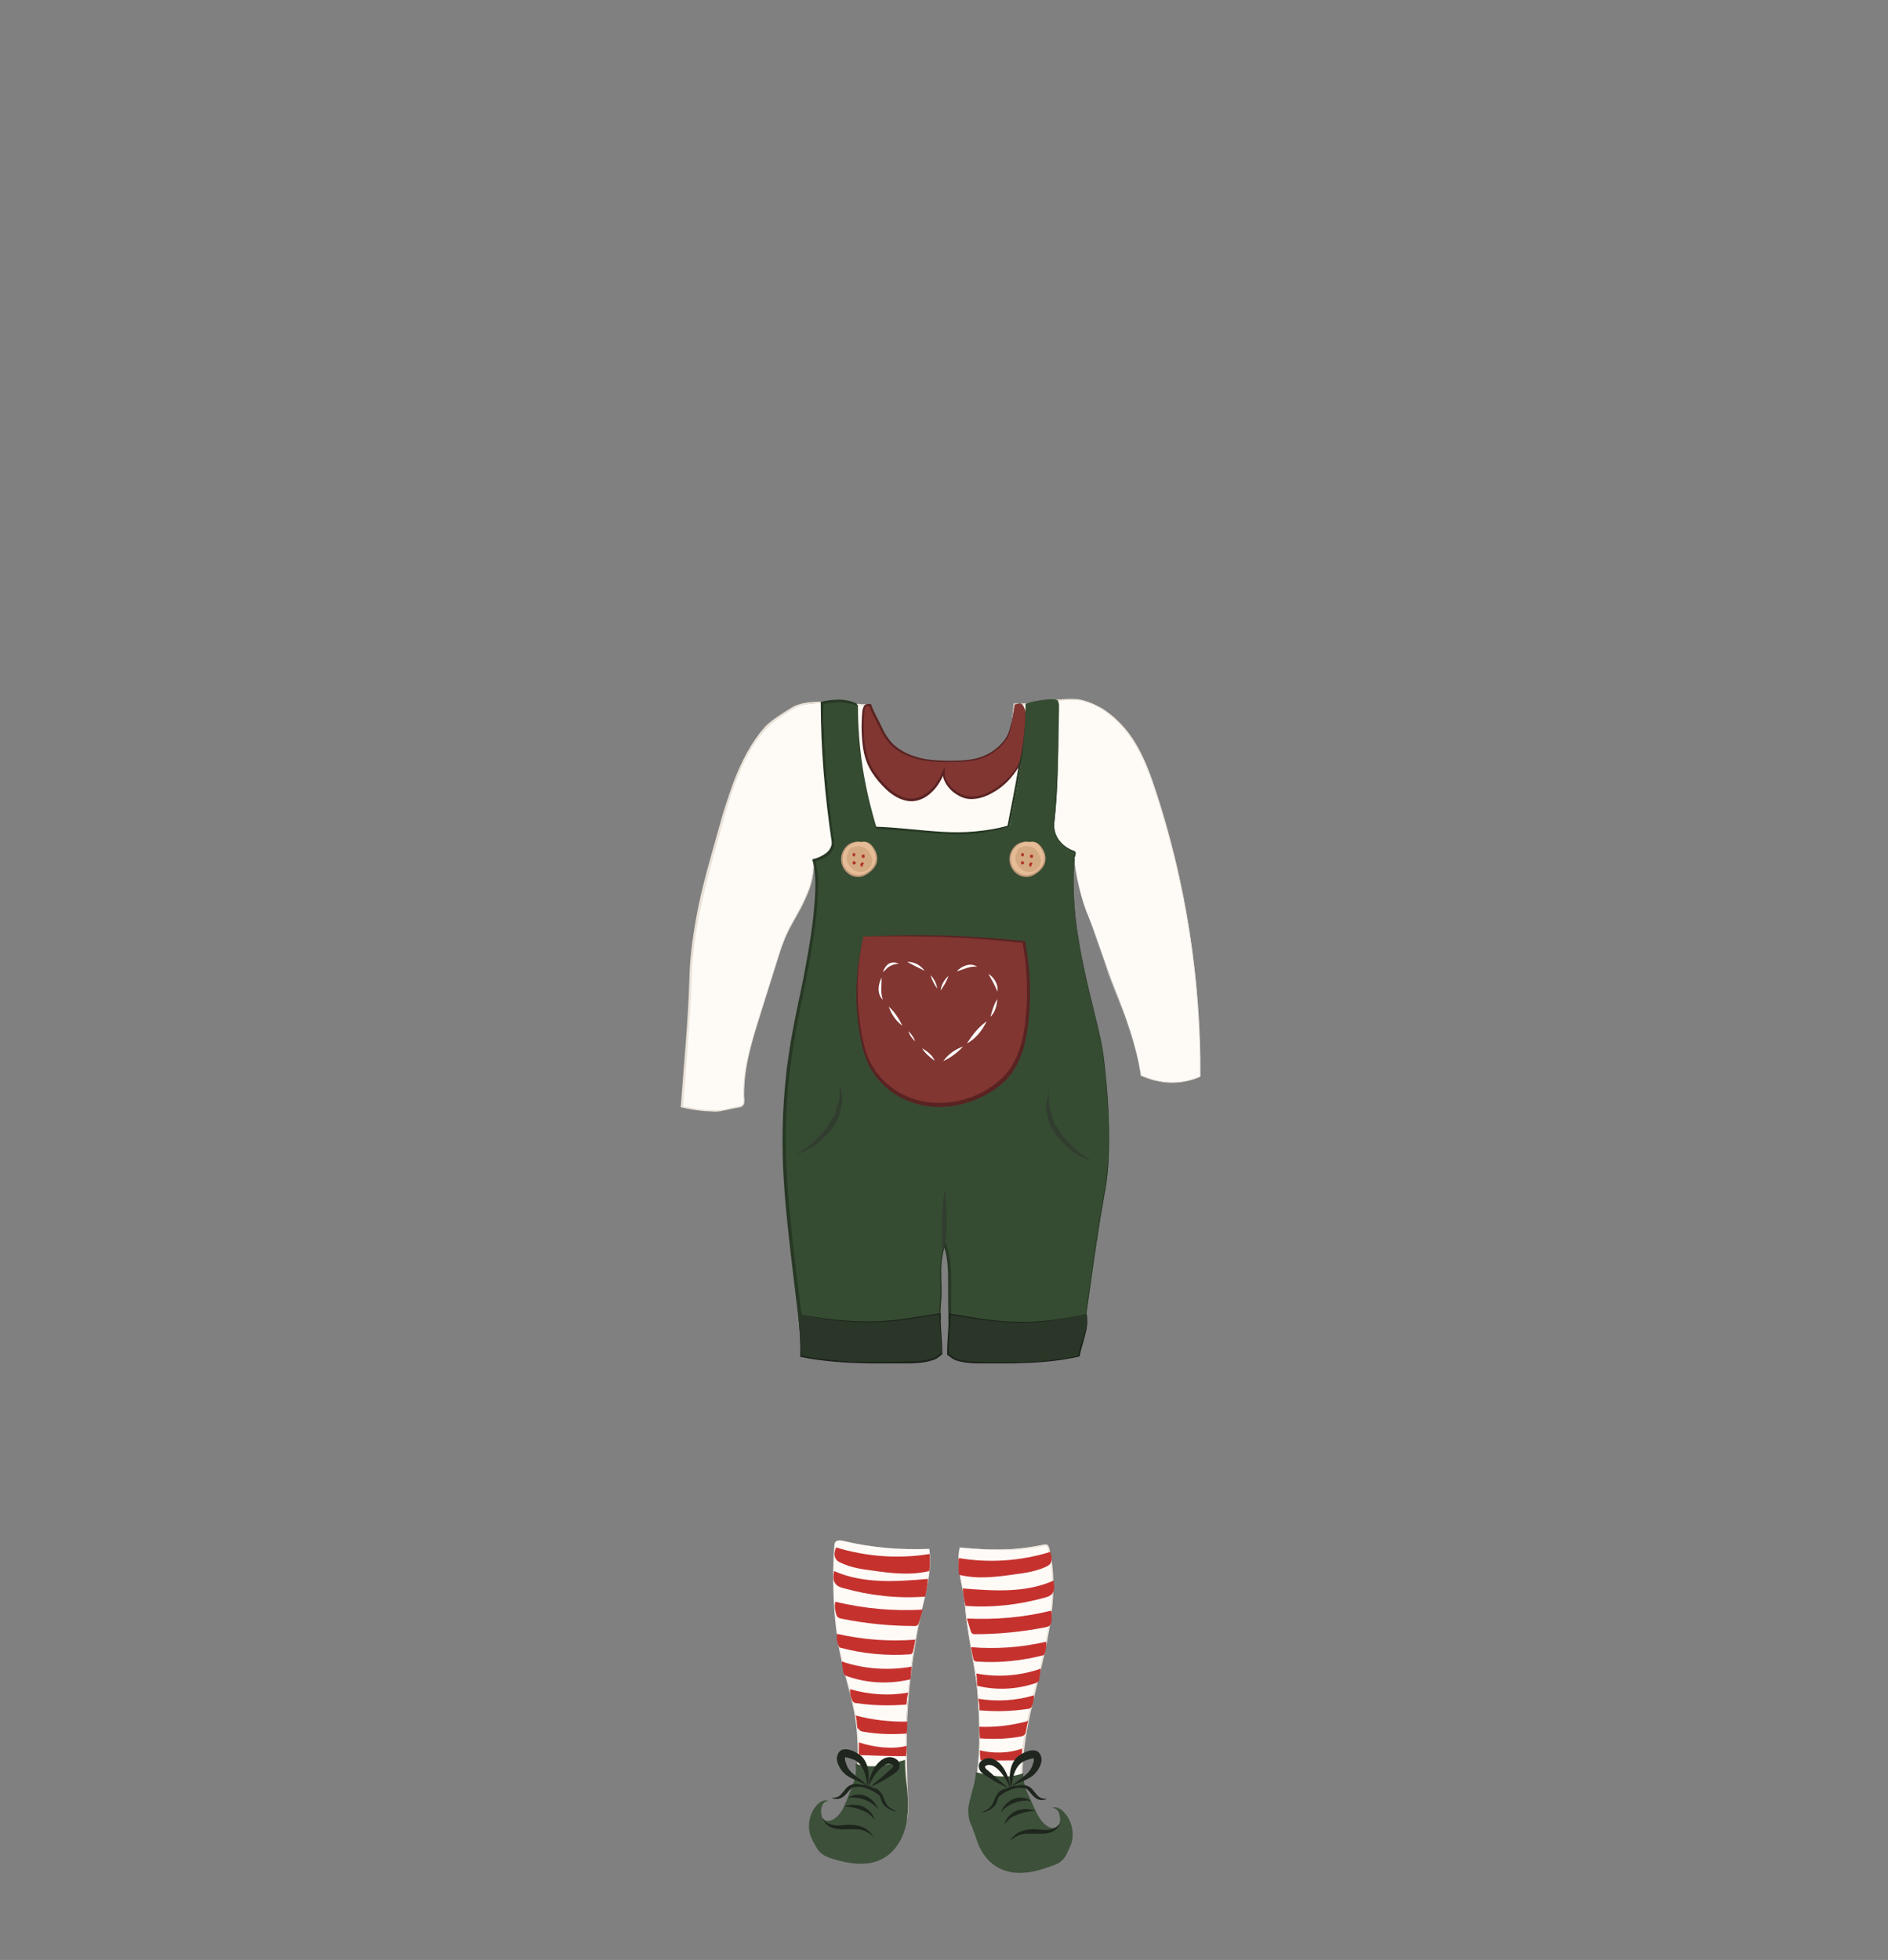 <?xml version="1.0" encoding="utf-8"?>
<!-- Generator: Adobe Illustrator 25.4.1, SVG Export Plug-In . SVG Version: 6.00 Build 0)  -->
<svg version="1.1" id="tenue_x5F_1" xmlns="http://www.w3.org/2000/svg" xmlns:xlink="http://www.w3.org/1999/xlink" x="0px"
	 y="0px" viewBox="0 0 553 574" style="enable-background:new 0 0 553 574;" xml:space="preserve">
<rect x="0" y="0" width="553" height="574" fill="#808080" stroke="none"/>
<style type="text/css">
	.st0{fill:none;}
	.st1{fill:#FEFBF7;}
	.st2{fill:#EAE2D8;}
	.st3{fill:#C5322E;}
	.st4{fill:#813632;}
	.st5{fill:#592322;}
	.st6{fill:#364C32;}
	.st7{fill:#273824;}
	.st8{fill:#2A3627;}
	.st9{fill:#1C231B;}
	.st10{fill:#3D503A;}
	.st11{fill:#1E261D;}
	.st12{fill:#FFFFFF;}
	.st13{fill:#313D2F;}
	.st14{fill:#E5BC96;}
	.st15{fill:#BF9879;}
	.st16{fill:#D3A982;}
	.st17{fill:#B0322D;}
</style>
<g id="cadre_8_">
	<rect x="0" class="st0" width="553" height="574"/>
</g>
<g id="tenue_x5F_19">
	<g>
		<path class="st1" d="M281.1,453.2c8.7,0.8,15.9,1.1,24.5-0.8c0.4-0.1,0.8-0.2,1.2,0.1c0.2,0.2,0.3,0.5,0.4,0.8
			c2.6,10.9,0.6,22.4-2,33.3c-2.6,10.9-5.9,21.9-6,33.1c0,2.4,0.1,4.9,0.8,7.2c1.3,4.2,4.4,7.7,7.4,11c0.6,0.6,1.2,1.3,1.3,2.2
			c0.3,1.8-1.7,3.2-3.4,3.8c-3,1.1-6.3,1.6-9.5,1.4c-2.4-0.1-5-0.8-6.2-2.9c-0.5-0.9-0.6-2.1-1.2-3c-0.7-1.2-2.1-1.9-2.9-3
			c-1.6-2.1-1.1-5-0.7-7.5c1.1-7.5,2.3-13.4,2.1-21c-0.1-4.7-0.3-11.5-1-16.2c-0.9-6.5-2.7-14.7-3.2-21.2
			C282.2,464.1,279.8,459.2,281.1,453.2z"/>
		<path class="st2" d="M281.1,453.2c4.8,0.4,9.6,0.8,14.4,0.5c2.4-0.1,4.8-0.4,7.2-0.8c0.6-0.1,1.2-0.2,1.8-0.3
			c0.6-0.1,1.2-0.3,1.8-0.3c0.3,0,0.7,0.2,0.8,0.5c0.2,0.3,0.2,0.6,0.3,0.9l0.4,1.8c0.9,4.8,0.9,9.6,0.5,14.4
			c-0.4,4.8-1.3,9.6-2.3,14.3c-2.1,9.4-4.9,18.6-6,28.2c-0.3,2.4-0.5,4.8-0.5,7.2c0,2.4,0.1,4.8,0.7,7.1c0.7,2.3,1.9,4.4,3.3,6.3
			c1.4,1.9,3.1,3.7,4.7,5.5c0.4,0.5,0.7,1,0.8,1.7c0.1,0.7-0.1,1.4-0.5,1.9c-0.8,1.1-1.9,1.7-3,2.1c-2.3,0.8-4.7,1.3-7.1,1.4
			c-2.4,0.1-5,0-7.1-1.3c-1.1-0.6-1.9-1.7-2.2-2.9c-0.2-0.6-0.4-1.1-0.6-1.7c-0.3-0.5-0.6-0.9-1.1-1.3c-0.9-0.8-1.9-1.5-2.5-2.7
			c-0.6-1.1-0.7-2.4-0.6-3.6c0.1-1.2,0.3-2.4,0.4-3.6l0.6-3.6c0.8-4.8,1.4-9.5,1.5-14.3c0.1-4.8-0.1-9.6-0.5-14.4
			c-0.3-4.8-1.3-9.5-2.1-14.3c-0.4-2.4-0.8-4.8-1.1-7.1c-0.2-1.2-0.3-2.4-0.4-3.6c-0.1-1.2-0.2-2.4-0.4-3.6c-0.4-2.4-1-4.7-1.3-7.1
			C280.6,458,280.6,455.6,281.1,453.2z M281.1,453.2c-0.5,2.4-0.5,4.8-0.1,7.2c0.4,2.4,1,4.7,1.4,7.1c0.2,1.2,0.3,2.4,0.5,3.6
			c0.1,1.2,0.3,2.4,0.4,3.6c0.3,2.4,0.7,4.8,1.1,7.1c0.8,4.7,1.8,9.5,2.1,14.3c0.4,4.8,0.6,9.6,0.5,14.4c-0.1,4.8-0.8,9.6-1.5,14.4
			l-0.6,3.6c-0.2,1.2-0.4,2.4-0.4,3.6c0,1.2,0.1,2.4,0.6,3.4c0.5,1.1,1.5,1.8,2.4,2.6c0.4,0.4,0.9,0.9,1.2,1.5
			c0.3,0.6,0.5,1.2,0.6,1.7c0.3,1.1,1,2.1,2,2.7c2,1.2,4.5,1.3,6.9,1.2c2.4-0.1,4.7-0.6,7-1.4c1.1-0.4,2.2-1,2.8-2
			c0.3-0.5,0.5-1,0.4-1.5c-0.1-0.5-0.4-1-0.7-1.5c-1.6-1.8-3.2-3.6-4.7-5.5c-1.4-1.9-2.7-4.1-3.4-6.4c-0.7-2.4-0.8-4.8-0.7-7.2
			c0-2.4,0.2-4.8,0.5-7.2c1.1-9.6,4-18.9,6.1-28.2c1.1-4.7,1.9-9.4,2.4-14.2c0.4-4.8,0.3-9.6-0.5-14.4l-0.4-1.8
			c-0.1-0.3-0.1-0.6-0.2-0.8c-0.1-0.2-0.4-0.4-0.7-0.4c-1.1,0.1-2.4,0.5-3.5,0.6c-2.4,0.4-4.8,0.6-7.2,0.7
			C290.7,454,285.9,453.7,281.1,453.2z"/>
	</g>
	<path class="st3" d="M307.6,454.5c-8.7,2.7-17.9,3.3-26.8,1.8c-0.1,1.6-0.1,3.3,0.1,4.9c5.2,1.3,10.7,0.7,16.1-0.1
		c3.2-0.4,6.5-0.9,9.5-2.3c0.4-0.2,0.7-0.4,1-0.7C308.4,457,308,455.4,307.6,454.5z"/>
	<path class="st3" d="M308.6,462.9c-8.3,3.7-17.6,3-26.6,2.3c0.1,1.7,0.4,3.4,0.8,5.1c7.8,0.6,15.6-0.3,23.2-2.4
		c0.8-0.2,1.7-0.5,2.3-1.3C309,465.5,308.8,464.2,308.6,462.9z"/>
	<path class="st3" d="M307.9,471.7c-8.1,2-16.4,2.7-24.7,2.3c0.4,1.2,0.7,2.4,1.1,3.6c0.1,0.3,0.2,0.7,0.5,0.8
		c0.2,0.2,0.5,0.2,0.8,0.2c6.9,0,13.8-0.7,20.5-2c0.5-0.1,1-0.2,1.4-0.6c0.3-0.3,0.4-0.8,0.5-1.2C308,473.6,308.2,472.5,307.9,471.7
		z"/>
	<path class="st3" d="M306.4,480.8c-7.2,1.7-14.7,2.2-22,1.6c0.2,1.1,0.4,2.2,0.7,3.4c0.1,0.2,0.1,0.4,0.3,0.6
		c0.2,0.1,0.4,0.2,0.6,0.2c6.6,0.5,13.4-0.2,19.8-1.9C306.4,483.4,306.6,482,306.4,480.8z"/>
	<path class="st3" d="M304.8,488.7c-6,2.1-12.6,2.6-18.8,1.4c0.1,1.2,0.2,2.4,0.2,3.6c5.6,1.4,11.7,1.1,17.2-0.8
		c0.2-0.1,0.5-0.2,0.7-0.4c0.2-0.2,0.3-0.5,0.3-0.8C304.6,490.7,304.8,489.7,304.8,488.7z"/>
	<g>
		<path class="st1" d="M272.2,453.6c0.8,6.4-1,12.9-2.5,19.2c-2.6,11.3-4.1,22.9-4.3,34.5c-0.1,6.7,0.1,13.5,0.3,20.2
			c0,1.6,0.1,3.2-0.2,4.7c-0.5,2.4-1.8,4.5-3.1,6.6c-1.1,1.8-2.4,3.8-4.5,4.4c-1.2,0.3-2.4,0.2-3.6,0c-4.1-0.7-8.1-2.3-11.6-4.5
			c-0.4-0.3-0.9-0.6-1.2-1c-0.7-0.9-0.5-2.2,0-3.2s3.1-1.5,3.9-2.3c6.1-6.3,6.2-15.9,5.6-24.6c-0.6-8.7-3.3-15-5-23.5
			c-1.9-9.7-2.4-21.8-1.6-31.6c0-0.3,0.1-0.6,0.2-0.8c0.4-0.7,1.5-0.6,2.4-0.4C255.3,453.2,263.7,454,272.2,453.6z"/>
		<path class="st2" d="M272.2,453.6c0.6,4.8-0.2,9.6-1.2,14.2c-1.1,4.6-2.2,9.3-2.9,14c-1.6,9.4-2.5,18.9-2.5,28.5
			c0,4.8,0.1,9.5,0.3,14.3l0.1,3.6c0,1.2,0,2.4-0.1,3.6c-0.4,2.4-1.6,4.6-2.8,6.6c-0.6,1-1.2,2.1-2,3c-0.8,0.9-1.8,1.7-3,2.1
			c-1.2,0.3-2.5,0.2-3.6,0c-1.2-0.2-2.4-0.5-3.5-0.8c-2.3-0.7-4.5-1.6-6.6-2.8c-0.5-0.3-1-0.6-1.5-0.9c-0.5-0.3-1.1-0.7-1.4-1.3
			c-0.3-0.6-0.4-1.3-0.3-1.9c0.1-0.3,0.1-0.6,0.3-0.9c0.1-0.3,0.3-0.6,0.6-0.8c1-0.8,2.3-1,3.2-1.6c0.1-0.1,0.2-0.2,0.3-0.2l0.3-0.3
			l0.6-0.7c0.4-0.4,0.7-0.9,1.1-1.4c1.3-1.9,2.2-4.2,2.8-6.5c1.2-4.6,1.2-9.4,0.9-14.2c-0.3-9.6-4.3-18.5-5.6-28
			c-1.4-9.4-1.8-19.1-1-28.6c0-0.3,0.1-0.6,0.3-0.9c0.2-0.3,0.5-0.4,0.8-0.5c0.6-0.1,1.2,0,1.8,0.2c1.2,0.3,2.3,0.5,3.5,0.8
			c2.3,0.5,4.7,0.8,7.1,1.1C262.7,453.6,267.5,453.8,272.2,453.6z M272.2,453.6c-4.8,0.2-9.6,0.1-14.3-0.4c-2.4-0.3-4.7-0.6-7.1-1
			c-1.2-0.2-2.3-0.5-3.5-0.7c-0.6-0.1-1.2-0.3-1.7-0.2c-0.3,0-0.5,0.2-0.7,0.4c-0.2,0.2-0.2,0.5-0.2,0.8c-0.8,9.5-0.4,19.1,1.1,28.5
			c0.7,4.7,2,9.3,3.2,13.9c1.3,4.6,2.2,9.3,2.5,14.1c0.3,4.8,0.3,9.6-0.9,14.3c-0.6,2.3-1.5,4.6-2.9,6.6c-0.7,1-1.4,1.9-2.4,2.8
			c-1.1,0.7-2.3,0.9-3.2,1.6c-0.4,0.3-0.6,0.9-0.7,1.4c-0.1,0.5,0,1.1,0.2,1.6c0.2,0.5,0.7,0.8,1.2,1.1c0.5,0.3,1,0.6,1.5,0.9
			c2.1,1.2,4.3,2.1,6.5,2.8c1.1,0.3,2.3,0.6,3.5,0.8c1.2,0.2,2.3,0.4,3.5,0.1c1.1-0.3,2-1,2.8-1.9c0.8-0.9,1.4-1.9,2-2.9
			c1.2-2,2.4-4.1,2.8-6.4c0.2-1.2,0.2-2.3,0.2-3.5l-0.1-3.6c-0.1-4.8-0.3-9.5-0.2-14.3c0.1-9.6,0.9-19.1,2.6-28.5
			c0.8-4.7,1.9-9.4,3.1-14C272,463.2,272.9,458.4,272.2,453.6z"/>
	</g>
	<path class="st3" d="M302.8,496.5c-5.3,1.6-10.9,1.9-16.3,1c0.3,1.1,0.4,2.3,0.4,3.4c4.7,0.4,9.3,0.3,14-0.4c0.3,0,0.7-0.1,1-0.3
		c0.2-0.2,0.3-0.4,0.4-0.6C302.7,498.6,302.9,497.5,302.8,496.5z"/>
	<path class="st3" d="M301.2,504c-4.7,1.3-9.5,1.9-14.4,1.7c0.1,1.1,0.1,2.3,0.2,3.4c3.9,0.3,7.9,0.2,11.8-0.5
		c0.5-0.1,1.1-0.2,1.4-0.7c0.2-0.2,0.2-0.5,0.3-0.8C300.7,506,300.8,504.9,301.2,504z"/>
	<path class="st3" d="M299.4,512.1c-4,1.4-8.4,1.5-12.4,0.5c0,1,0.1,1.9,0.2,2.9c4,0.1,8,0.1,12,0
		C299.3,514.3,299.4,513.2,299.4,512.1z"/>
	<path class="st3" d="M244.9,453.2c8.9,2.7,18.3,3.4,27.4,1.9c0.1,1.7,0.1,3.4-0.1,5c-5.4,1.3-11,0.7-16.4-0.1
		c-3.3-0.4-6.7-0.9-9.7-2.4c-0.4-0.2-0.8-0.4-1-0.7C244,455.8,244.5,454.1,244.9,453.2z"/>
	<path class="st3" d="M244.3,460.1c8.6,3.8,18.3,3.1,27.5,2.3c-0.1,1.8-0.4,3.5-0.8,5.2c-8.1,0.6-16.2-0.3-24-2.5
		c-0.9-0.2-1.8-0.6-2.3-1.3C243.9,462.8,244.1,461.4,244.3,460.1z"/>
	<path class="st3" d="M244.7,469.1c8.4,2,17,2.8,25.6,2.3c-0.4,1.2-0.7,2.5-1.1,3.7c-0.1,0.3-0.2,0.7-0.5,0.9
		c-0.2,0.2-0.5,0.2-0.8,0.2c-7.1,0-14.2-0.7-21.2-2.1c-0.5-0.1-1.1-0.2-1.4-0.6c-0.3-0.3-0.4-0.8-0.5-1.2
		C244.5,471.2,244.4,470,244.7,469.1z"/>
	<path class="st3" d="M245.2,478.5c7.5,1.7,15.2,2.3,22.9,1.7c-0.2,1.2-0.4,2.3-0.7,3.5c-0.1,0.2-0.1,0.4-0.3,0.6
		c-0.2,0.1-0.4,0.2-0.6,0.2c-6.9,0.5-13.9-0.2-20.6-2C245.2,481.2,244.9,479.8,245.2,478.5z"/>
	<path class="st3" d="M246.6,486.6c6.5,2.2,13.6,2.7,20.4,1.5c-0.1,1.2-0.2,2.5-0.3,3.7c-6.1,1.5-12.7,1.2-18.6-0.9
		c-0.3-0.1-0.5-0.2-0.7-0.4c-0.2-0.2-0.3-0.5-0.4-0.8C246.9,488.7,246.6,487.7,246.6,486.6z"/>
	<path class="st3" d="M249,494.7c5.5,1.6,11.4,2,17,1c-0.3,1.2-0.4,2.3-0.5,3.5c-4.9,0.4-9.8,0.3-14.6-0.4c-0.4,0-0.7-0.1-1-0.4
		c-0.2-0.2-0.3-0.4-0.4-0.7C249.1,496.8,248.9,495.7,249,494.7z"/>
	<path class="st3" d="M250.6,502.4c4.9,1.3,10.1,1.9,15.2,1.8c-0.1,1.2-0.1,2.3-0.2,3.5c-4.2,0.3-8.4,0.2-12.5-0.5
		c-0.6-0.1-1.2-0.2-1.5-0.7c-0.2-0.3-0.5-0.3-0.5-0.6C250.9,504.7,251,503.4,250.6,502.4z"/>
	<path class="st3" d="M251.6,510.3c4.3,1.4,9.6,2.1,14,1c0,1-0.1,2-0.2,3c-4.3,0.1-9.4-0.2-13.8-0.3
		C251.5,512.8,251.6,511.3,251.6,510.3z"/>
	<g>
		<path class="st1" d="M314.4,250c-1,7.4-2.1,14.9-1.3,22.3c1.6,14.3,6.8,29.3,8.4,43.6c-29.8,11.5-54,8.1-85.9,3.2
			c0-7.1,1.3-13.1,2.9-20.1c1.8-7.9-0.4-16,1.3-24s0.5-15-1.5-22.9c-0.1,4.6-0.8,7.2-2.7,11.4c-1.5,3.3-3.5,6.3-5,9.5
			c-1.4,3-2.4,6.3-3.4,9.5c-1.6,5-3.1,10-4.7,15c-2.5,8-5,16.2-4.6,24.6c0,0.6,0,1.2-0.3,1.6c-0.3,0.3-0.8,0.5-1.3,0.5
			c-2.3,0.4-4.5,1.1-6.8,1.2c-4.9,0-9.7-1.2-9.7-1.2s1.3-15.6,1.6-19.8c0.5-6.9,0.7-11.2,1-18.8c0.6-14.9,4.7-29.4,8.8-43.7
			c2.8-9.9,5.8-20.1,12.5-27.9c2-2.3,6.4-5.3,9.1-6.7c5-2.7,16-0.7,21.8-0.6c1.5,9.4,2.7,12.1,10.3,15.6c7.6,3.5,16.7,3.9,24.3,0.5
			c7.6-3.4,7-8.6,8-16.5c4.4,0.5,15.3-2.2,19.6-1.2c6,1.4,11,5.7,14.5,10.7s5.6,10.9,7.5,16.7c8.6,26.7,13,54.7,12.8,82.8
			c-5.2,2.2-11.3,2.4-17.4-0.4c-1.6-9.4-4.3-16.8-7.8-25.6c-2.5-6.2-4.9-14.1-7.4-20.4C316.5,263,315.1,256.5,314.4,250z"/>
		<path class="st2" d="M314.4,250c-0.8,5.5-1.5,11-1.6,16.6c0,5.6,1,11.1,2,16.6c1.1,5.5,2.5,10.9,3.7,16.3c1.2,5.4,2.3,10.9,3,16.4
			l0,0l0,0c-6.8,2.6-13.8,4.6-20.9,5.9c-7.1,1.3-14.4,1.9-21.7,1.8c-7.3,0-14.5-0.6-21.7-1.5c-7.2-0.9-14.4-1.9-21.6-3l-0.1,0l0-0.1
			c0-5.6,0.9-11.2,2.1-16.7c0.6-2.8,1.3-5.5,1.4-8.3c0.2-2.8,0-5.6,0-8.4c-0.1-2.8-0.1-5.6,0.3-8.4c0.2-1.4,0.5-2.8,0.8-4.2
			c0.2-1.4,0.4-2.8,0.4-4.2c0.2-5.6-0.9-11.2-2.3-16.6l0.3,0c-0.1,1.9-0.2,3.9-0.7,5.8c-0.4,1.9-1.2,3.7-2,5.5
			c-1.6,3.6-3.8,6.8-5.4,10.3c-1.6,3.5-2.6,7.3-3.8,11l-3.5,11.1c-2.3,7.4-4.8,14.9-5.1,22.6c0,1-0.1,1.9,0,2.9c0,0.5,0.1,1,0,1.5
			c0,0.3-0.1,0.5-0.3,0.8c-0.2,0.2-0.4,0.4-0.7,0.5c-0.5,0.2-1,0.2-1.5,0.3l-1.4,0.3c-0.9,0.2-1.9,0.4-2.9,0.6c-1,0.2-2,0.2-2.9,0.1
			c-1,0-2-0.1-2.9-0.2c-1.9-0.2-3.9-0.5-5.8-1l-0.2,0l0-0.2c0.9-12.3,2.1-24.5,2.5-36.8c0.1-6.2,0.9-12.3,2-18.4
			c1.1-6.1,2.6-12,4.3-18l2.5-8.9c0.8-3,1.7-5.9,2.7-8.8c1.9-5.8,4.3-11.6,7.8-16.7c0.5-0.6,0.9-1.3,1.4-1.9c0.5-0.6,1-1.2,1.5-1.8
			c1.1-1.1,2.3-2,3.6-2.9c1.3-0.9,2.6-1.7,3.9-2.5c0.7-0.4,1.3-0.8,2.1-1c0.7-0.3,1.5-0.4,2.3-0.6c6.2-0.9,12.3,0.3,18.4,0.5l0.2,0
			l0,0.2c0.5,2.6,0.9,5.3,1.8,7.8c0.5,1.2,1.1,2.4,2,3.4c0.9,1,1.9,1.8,3.1,2.5c4.6,2.7,9.9,4.4,15.2,4.5c2.7,0.1,5.4-0.2,8-0.8
			c1.3-0.3,2.6-0.7,3.8-1.3c1.2-0.5,2.4-1.1,3.5-1.9c1.1-0.8,2-1.8,2.6-2.9c0.7-1.2,1.1-2.4,1.3-3.7c0.5-2.6,0.7-5.3,1-8l0-0.1
			l0.1,0c1.4,0.1,2.9,0,4.4-0.1c1.5-0.1,2.9-0.3,4.4-0.5c2.9-0.4,5.8-0.8,8.8-0.7c1.5,0,2.9,0.4,4.3,0.9c1.4,0.5,2.7,1.2,4,1.9
			c2.5,1.6,4.7,3.6,6.6,5.8c3.8,4.5,6.2,10,8.1,15.5c1.9,5.5,3.6,11.2,5.1,16.8c3,11.3,5.3,22.9,6.7,34.5
			c1.5,11.6,2.1,23.4,2.1,35.1l0,0l0,0c-2.8,1.2-5.8,1.8-8.8,1.7c-3-0.1-6-0.8-8.7-2.1l0,0l0,0c-1-5.6-2.4-11.1-4.3-16.4
			c-1.8-5.4-4.1-10.6-6-15.9l-2.8-8c-0.9-2.7-2-5.3-2.9-8C316.2,261.2,315,255.6,314.4,250z M314.4,250c0.6,5.6,1.8,11.2,3.6,16.6
			c1,2.7,2,5.3,2.9,8l2.8,8c1.8,5.4,4.2,10.6,6,15.9c1.9,5.4,3.4,10.9,4.3,16.5l0,0c2.7,1.2,5.7,2,8.7,2.1c3,0.1,6-0.5,8.7-1.7
			l0,0.1c0-11.7-0.6-23.4-2.1-35.1c-1.5-11.6-3.7-23.1-6.8-34.5c-1.5-5.7-3.2-11.3-5.1-16.8c-1.9-5.5-4.3-11-8.1-15.5
			c-1.9-2.2-4.1-4.2-6.5-5.8c-1.2-0.8-2.5-1.4-3.9-1.9c-1.4-0.5-2.8-0.9-4.2-0.9c-2.9,0-5.8,0.4-8.7,0.8c-1.5,0.2-2.9,0.4-4.4,0.5
			c-1.5,0.1-2.9,0.3-4.4,0.1l0.2-0.1c-0.4,2.7-0.5,5.4-1,8c-0.3,1.3-0.7,2.6-1.3,3.8c-0.7,1.2-1.6,2.2-2.7,3
			c-4.5,3.1-10.1,4.2-15.5,4.1c-5.4-0.2-10.7-1.8-15.4-4.6c-1.2-0.7-2.3-1.5-3.2-2.6c-0.9-1-1.6-2.2-2.1-3.5c-1-2.5-1.4-5.2-1.8-7.9
			l0.2,0.2c-3.1-0.1-6.1-0.5-9.2-0.7c-3.1-0.2-6.1-0.3-9.2,0.2c-0.7,0.1-1.5,0.3-2.2,0.6c-0.7,0.2-1.4,0.6-2,1
			c-1.3,0.8-2.6,1.6-3.9,2.5c-1.2,0.9-2.5,1.8-3.5,2.9c-0.5,0.5-1,1.1-1.5,1.7c-0.5,0.6-0.9,1.2-1.4,1.8c-3.5,5-5.8,10.8-7.7,16.6
			c-1,2.9-1.8,5.9-2.6,8.8l-2.5,8.9c-1.6,5.9-3.1,11.9-4.3,17.9c-1.1,6-1.9,12.1-2,18.3c-0.5,12.3-1.6,24.6-2.5,36.8l-0.2-0.2
			c1.9,0.4,3.8,0.8,5.7,1c1.9,0.2,3.9,0.3,5.8,0.1c1-0.1,1.9-0.3,2.8-0.6l1.4-0.3c0.5-0.1,1-0.2,1.4-0.3c0.4-0.2,0.7-0.5,0.7-0.9
			c0.1-0.4,0-0.9,0-1.4c0-1,0-2,0-2.9c0.3-7.8,2.9-15.3,5.2-22.7l3.5-11.1c1.2-3.7,2.2-7.5,3.8-11c1.6-3.6,3.8-6.8,5.4-10.3
			c0.8-1.8,1.5-3.6,2-5.5c0.5-1.9,0.6-3.8,0.7-5.8l0-1l0.3,1c1.4,5.5,2.5,11.1,2.3,16.7c-0.1,1.4-0.2,2.8-0.4,4.2
			c-0.2,1.4-0.6,2.8-0.8,4.2c-0.4,2.8-0.4,5.6-0.3,8.4c0.1,2.8,0.2,5.6,0,8.5c-0.1,1.4-0.2,2.8-0.5,4.2c-0.3,1.4-0.6,2.7-0.9,4.1
			c-1.2,5.5-2.2,11.1-2.2,16.7l-0.1-0.1c7.2,1.1,14.4,2.2,21.6,3.1c7.2,0.9,14.5,1.5,21.7,1.5c7.3,0,14.5-0.5,21.7-1.8
			c7.1-1.3,14.1-3.3,20.9-5.9l0,0c-0.6-5.5-1.7-11-2.9-16.4c-1.2-5.4-2.6-10.8-3.7-16.3c-1-5.5-2.1-11-2-16.6
			C312.8,261,313.6,255.5,314.4,250z"/>
	</g>
	<g>
		<path class="st4" d="M297.2,206.3c-0.5,3.3-0.5,4.1-1.2,7.2c-0.7,3.2-3.4,5.8-6.2,7.4c-3.2,1.8-7,2.1-10.7,2.1
			c-3.4,0-6.9-0.1-10.2-0.9c-3.3-0.9-6.5-2.6-8.6-5.3c-1-1.3-1.7-2.7-2.4-4.2c-1.2-2.5-1.9-3.3-2.9-6.1c-2.1-0.3-2,1.4-2.1,2.7
			c-0.3,3.9-0.5,11.3,2.7,16.4c0.8,1.3,8.8,14,17.3,6c1.6-1.5,2.7-3.4,3.6-5.5c0,2.8,1.9,5.2,4.4,6.6c5.7,3.2,12.3-2.3,13.9-3.8
			c5.4-5.2,7.7-11.7,5.7-20.1C299.8,206.4,299.4,205.8,297.2,206.3z"/>
		<path class="st5" d="M297.2,206.3c-0.3,2.5-0.6,5-1.2,7.5c-0.6,2.5-2.4,4.6-4.4,6.1c-1,0.8-2.1,1.5-3.3,1.9
			c-1.2,0.5-2.4,0.8-3.7,1c-2.5,0.4-5,0.4-7.6,0.4c-2.5,0-5.1-0.2-7.5-0.7c-2.5-0.6-4.9-1.5-7-3c-1-0.8-2-1.7-2.7-2.7
			c-0.8-1-1.4-2.1-2-3.3c-0.5-1.2-1.1-2.2-1.7-3.4c-0.6-1.1-1.1-2.3-1.6-3.5l0.3,0.2c-0.5-0.1-0.9,0-1.2,0.2
			c-0.3,0.2-0.4,0.7-0.4,1.2c-0.1,1-0.1,2-0.2,3c-0.1,2,0,4.1,0.2,6.1c0.2,2,0.7,4,1.4,5.8c0.7,1.9,1.9,3.5,3.2,5.1
			c1.3,1.6,2.7,3,4.4,4.1c1.7,1.1,3.6,1.8,5.6,1.5c1.9-0.2,3.7-1.4,5.1-2.8c1.4-1.4,2.4-3.2,3.2-5.1l0.6-1.4l0,1.5
			c-0.1,2,1.1,3.9,2.7,5.2c0.8,0.7,1.7,1.2,2.6,1.6c1,0.4,2,0.5,3,0.5c2.1-0.1,4-0.9,5.8-1.9c1.8-1.1,3.4-2.4,4.8-3.9
			c1.4-1.5,2.6-3.3,3.5-5.1c0.9-1.9,1.5-3.9,1.7-6c0.2-2.1,0.1-4.2-0.2-6.3c-0.2-1-0.4-2.1-0.7-3.1c-0.2-0.5-0.6-0.9-1.1-1
			C298.2,206.1,297.7,206.2,297.2,206.3z M297.2,206.3c0.5-0.1,1-0.2,1.6-0.1c0.5,0.1,1,0.5,1.1,1c0.4,1,0.6,2,0.8,3.1
			c0.4,2.1,0.5,4.2,0.3,6.3c-0.2,2.1-0.7,4.2-1.6,6.1c-0.9,1.9-2.1,3.7-3.5,5.3c-1.4,1.6-3.1,3-4.9,4c-1.8,1.1-3.9,1.9-6,2
			c-1.1,0.1-2.2-0.1-3.2-0.5c-1-0.4-1.9-1-2.8-1.7c-1.6-1.4-2.9-3.4-2.9-5.6l0.5,0.1c-0.8,1.9-1.8,3.8-3.3,5.3
			c-1.4,1.5-3.3,2.7-5.4,3c-2.1,0.3-4.3-0.5-6-1.6c-1.8-1.1-3.2-2.6-4.6-4.2c-1.3-1.6-2.5-3.3-3.3-5.3c-0.8-1.9-1.2-4-1.4-6
			c-0.2-2.1-0.3-4.1-0.2-6.2c0-1,0.1-2,0.2-3.1c0.1-0.5,0.2-1.1,0.6-1.6c0.5-0.5,1.2-0.5,1.7-0.4l0.2,0l0.1,0.2
			c0.8,2.4,2.2,4.5,3.2,6.8c0.5,1.1,1.1,2.2,1.9,3.2c0.7,1,1.6,1.9,2.6,2.6c2,1.5,4.3,2.4,6.7,3c2.4,0.6,4.9,0.7,7.4,0.8
			c2.5,0,5,0,7.5-0.4c2.5-0.4,4.8-1.3,6.8-2.8c2-1.5,3.7-3.4,4.4-5.9C296.4,211.3,296.8,208.8,297.2,206.3z"/>
	</g>
	<g>
		<path class="st6" d="M300.4,206.1c-0.1,14.8-2.5,23.9-4.7,36.1c-13.7,3.9-24.7,0.9-38.9,0.4c-3.7-12.3-5.5-23.4-5.5-36.1
			c-3.2-1.3-6.2-1.4-10.2-0.5c0,13.9,1.1,27,3.2,40.8c0.2,2.9-3,4.7-5.6,5.4c3.1,11-3.7,38.7-5.8,49.9c-6.1,32.6-1.6,54.2,2.6,91.3
			c3.5,0.5,7,1.1,10.5,1.6c5.4,0.8,10.9,1.6,16.4,1.4c4.7-0.2,7.9-3.9,11.5-7c1.1-0.9,1.7-2.3,1.6-3.8c-0.2-2.2,0.2-2.8,0.2-6.3
			c0.1-6-0.7-8.4,1.1-14.7c2.2,5,1.1,12.1,1.5,23.1c12.8,5.9,26.7,11.4,38.9,4.1c2.3-15.9,4-29.2,6.5-43.1c2.1-11.6,1-28.7-0.5-39.7
			c-1.5-11.1-10.8-36.6-8.4-57.2c-0.6-0.1,0.9-2.1-0.1-2.5c-3.7-1.3-6.3-4.6-5.9-8.4c1.1-9.7,1.1-18.8,1.4-33.4c0-1.3,0-1.3-0.3-2.2
			C309.3,204.1,302.6,205.3,300.4,206.1z"/>
		<path class="st7" d="M300.4,206.1c0,6.1-0.5,12.1-1.4,18.2c-0.9,6-2.2,12-3.3,17.9l0,0.1l-0.1,0c-3.1,0.9-6.4,1.5-9.6,1.8
			c-3.3,0.3-6.5,0.3-9.8,0.1c-6.5-0.3-13-1.2-19.5-1.4l-0.1,0l0-0.1c-1.8-5.9-3.2-11.8-4.2-17.9c-1-6.1-1.4-12.2-1.4-18.3l0.1,0.2
			c-1.6-0.6-3.3-1-5-1c-1.7,0-3.4,0.2-5.1,0.6l0.2-0.2c0,13.6,1.2,27.3,3.2,40.7l0,0l0,0c0.1,0.7-0.1,1.5-0.5,2.2
			c-0.4,0.7-0.9,1.2-1.4,1.6c-1.2,0.9-2.5,1.4-3.9,1.8l0.2-0.3c0.8,2.9,0.9,5.9,0.8,8.9c-0.1,3-0.3,5.9-0.7,8.9
			c-0.7,5.9-1.8,11.8-2.9,17.6c-1.1,5.8-2.5,11.6-3.4,17.5c-0.5,2.9-0.9,5.9-1.3,8.8c-0.3,2.9-0.6,5.9-0.8,8.8
			c-0.4,5.9-0.5,11.8-0.2,17.8c0.2,5.9,0.7,11.8,1.3,17.7c1.2,11.8,2.8,23.6,4.2,35.3l-0.3-0.3c5.5,0.8,10.9,1.7,16.4,2.4
			c2.7,0.3,5.5,0.6,8.2,0.6c1.4,0,2.8,0,4-0.3c1.3-0.3,2.5-0.9,3.6-1.7c2.2-1.5,4.2-3.5,6.3-5.3c0.9-0.9,1.3-2.2,1.1-3.6
			c-0.1-1.4,0.1-2.8,0.2-4.2c0.2-2.7,0-5.5,0-8.3c0-2.8,0.4-5.6,1.1-8.3l0.3-0.9l0.4,0.9c0.8,1.8,1.1,3.8,1.3,5.8
			c0.2,2,0.2,3.9,0.2,5.8c0,3.9-0.1,7.8,0.1,11.6l-0.2-0.3c6.2,2.8,12.4,5.5,19.1,6.9c3.3,0.6,6.7,0.9,10,0.5
			c3.3-0.4,6.6-1.5,9.5-3.2l-0.1,0.2c1.7-11.7,3.2-23.4,5.1-35l1.5-8.7c0.5-2.9,0.8-5.8,0.9-8.8c0.3-5.9,0.2-11.8-0.2-17.6
			c-0.2-2.9-0.4-5.9-0.8-8.8c-0.2-1.5-0.3-2.9-0.5-4.4c-0.2-1.4-0.5-2.9-0.8-4.3c-1.3-5.7-2.8-11.4-4.1-17.2
			c-1.3-5.8-2.4-11.6-3.1-17.4c-0.7-5.9-0.9-11.8-0.3-17.7l0.1,0.2c-0.1,0-0.3-0.2-0.3-0.3c0-0.1,0-0.2,0-0.3c0-0.2,0.1-0.3,0.1-0.5
			c0.1-0.3,0.2-0.6,0.2-0.9c0-0.3,0-0.6-0.3-0.6c-0.3-0.1-0.6-0.2-0.9-0.4c-1.1-0.5-2.2-1.3-3-2.2c-0.9-0.9-1.5-2-1.8-3.2
			c-0.3-1.2-0.3-2.5-0.1-3.7c0.5-4.9,0.8-9.9,1-14.8c0.2-4.9,0.3-9.9,0.4-14.8l0.1-3.7c0-0.3-0.1-0.6-0.2-0.9
			c-0.1-0.3-0.2-0.6-0.5-0.7c-0.6-0.2-1.2-0.2-1.8-0.2c-1.2,0-2.5,0.2-3.7,0.4C302.8,205.5,301.6,205.7,300.4,206.1z M300.4,206.1
			c1.2-0.4,2.4-0.7,3.6-0.9c1.2-0.2,2.4-0.4,3.7-0.4c0.6,0,1.3,0,1.8,0.2c0.3,0.1,0.4,0.5,0.5,0.8c0.1,0.3,0.2,0.6,0.2,0.9l-0.1,3.7
			c-0.1,5-0.1,9.9-0.3,14.9c-0.1,4.9-0.4,9.9-0.9,14.8c-0.2,1.2-0.2,2.5,0.1,3.6c0.3,1.2,1,2.3,1.8,3.1c0.8,0.9,1.9,1.6,3,2.1
			c0.3,0.1,0.6,0.2,0.8,0.3c0.2,0.1,0.3,0.2,0.4,0.4c0.1,0.2,0.1,0.4,0,0.5c0,0.3-0.1,0.6-0.2,0.9c0,0.1-0.1,0.3-0.1,0.4
			c0,0.2,0,0.2,0,0.2l0.1-0.1l0,0.2c-0.6,5.9-0.3,11.8,0.3,17.6c0.7,5.8,1.8,11.6,3.1,17.4c1.3,5.7,2.8,11.4,4.1,17.2
			c0.3,1.4,0.6,2.9,0.8,4.4c0.2,1.5,0.4,2.9,0.5,4.4c0.3,2.9,0.6,5.9,0.8,8.8c0.4,5.9,0.5,11.8,0.3,17.7c-0.1,2.9-0.4,5.9-0.9,8.8
			l-1.5,8.7c-1.9,11.6-3.4,23.3-5.1,35l0,0.1l-0.1,0.1c-2.9,1.8-6.3,2.9-9.7,3.3c-3.4,0.4-6.9,0.1-10.2-0.5
			c-6.7-1.3-13-4.1-19.2-6.9l-0.2-0.1l0-0.2c-0.1-3.9-0.1-7.8-0.1-11.7c0-1.9,0-3.9-0.2-5.8c-0.2-1.9-0.5-3.8-1.3-5.5l0.6,0
			c-0.7,2.6-1.2,5.3-1.1,8.1c0,2.7,0.2,5.5,0,8.3c-0.1,1.4-0.3,2.8-0.2,4.1c0.2,1.4-0.2,3-1.3,4.1c-1.1,1-2.1,1.8-3.1,2.8
			c-1,0.9-2.1,1.8-3.3,2.6c-1.2,0.8-2.5,1.4-3.9,1.8c-1.4,0.4-2.8,0.3-4.2,0.3c-2.8,0-5.5-0.3-8.3-0.6c-5.5-0.7-10.9-1.6-16.4-2.4
			l-0.3,0l0-0.3c-1.3-11.8-2.9-23.5-4.1-35.4c-0.6-5.9-1.1-11.8-1.3-17.8c-0.2-5.9-0.1-11.9,0.3-17.8c0.2-3,0.5-5.9,0.8-8.9
			c0.4-2.9,0.8-5.9,1.3-8.8c1-5.9,2.3-11.6,3.5-17.5c1.1-5.8,2.2-11.7,2.9-17.5c0.3-2.9,0.6-5.9,0.7-8.8c0.1-2.9,0-5.9-0.8-8.8
			l-0.1-0.3l0.3-0.1c1.3-0.3,2.6-0.9,3.7-1.7c0.5-0.4,1-0.9,1.3-1.5c0.3-0.6,0.5-1.2,0.4-1.9l0,0c-2-13.5-3.2-27.1-3.2-40.8l0-0.2
			l0.2,0c1.7-0.4,3.5-0.6,5.2-0.6c1.8,0,3.5,0.4,5.1,1.1l0.1,0.1l0,0.1c0,6.1,0.5,12.2,1.4,18.2c0.9,6,2.4,12,4.1,17.8l-0.2-0.1
			c6.5,0.2,13,1.1,19.5,1.5c3.3,0.2,6.5,0.2,9.8-0.1c3.2-0.3,6.5-0.8,9.6-1.7l-0.1,0.1c1.1-6,2.4-11.9,3.3-17.9
			C299.9,218.3,300.3,212.2,300.4,206.1z"/>
	</g>
	<g>
		<path class="st8" d="M233.8,384.8c0.4,4.1,0.7,8.2,0.9,12.3c10,2,20.3,1.9,30.4,1.8c2.5,0,5-0.1,7.4-0.7c1.8-0.5,1.8-0.8,3.3-1.9
			c0-3.7-0.5-7.9-0.5-11.6c-7.3,1.1-12.3,2.2-19.7,2.3C248.3,387.3,240.8,386.4,233.8,384.8z"/>
		<path class="st9" d="M233.8,384.8c0.5,4.1,0.8,8.2,1,12.3l-0.1-0.1c3.4,0.7,6.9,1.1,10.4,1.4c3.5,0.3,7,0.4,10.4,0.4
			c3.5,0,7,0,10.5-0.1c1.7,0,3.5-0.1,5.2-0.4c0.8-0.2,1.7-0.4,2.5-0.7c0.7-0.3,1.4-1,2.1-1.5l-0.1,0.2c0-3.8-0.5-7.7-0.5-11.6
			l0.2,0.2c-3.4,0.5-6.9,1.1-10.4,1.6c-3.5,0.5-7,0.7-10.5,0.7C247.6,387.3,240.6,386.4,233.8,384.8z M233.8,384.8
			c6.8,1.4,13.8,2.2,20.8,2.2c3.5,0,7-0.3,10.4-0.8c3.5-0.5,6.9-1.1,10.3-1.6l0.2,0l0,0.3c0,3.9,0.5,7.7,0.5,11.6l0,0.1l-0.1,0.1
			c-0.7,0.5-1.3,1.1-2.2,1.5c-0.9,0.3-1.7,0.5-2.6,0.7c-1.7,0.3-3.5,0.4-5.3,0.4c-3.5,0-7,0-10.5,0c-7-0.1-14-0.5-20.8-1.9l-0.1,0
			l0-0.1C234.5,393,234.2,388.9,233.8,384.8z"/>
	</g>
	<g>
		<path class="st8" d="M318.3,384.8c0.7,4.3-1.3,8.3-2.2,12.4c-10,2-17.4,1.9-27.6,1.8c-2.5,0-5-0.1-7.4-0.7
			c-1.8-0.5-1.8-0.8-3.3-1.9c0-3.7,0.5-7.9,0.5-11.6c7.3,1.1,12.3,2.2,19.7,2.3C305.4,387.3,311.3,386.4,318.3,384.8z"/>
		<path class="st9" d="M318.3,384.8c0.4,2.1,0.1,4.2-0.5,6.3c-0.5,2.1-1.2,4.1-1.6,6.1l0,0.1l-0.1,0c-3.2,0.7-6.4,1.2-9.7,1.5
			c-3.2,0.3-6.5,0.4-9.8,0.5c-3.3,0-6.5,0-9.8,0c-1.6,0-3.3-0.1-4.9-0.4c-0.8-0.2-1.6-0.3-2.4-0.7c-0.8-0.4-1.4-1-2-1.4l-0.1-0.1
			l0-0.1c0-3.9,0.5-7.7,0.5-11.6l0-0.3l0.2,0c3.3,0.5,6.6,1.1,10,1.6c3.3,0.5,6.7,0.8,10,0.8c3.4,0.1,6.7-0.1,10.1-0.5
			C311.7,386.1,315,385.5,318.3,384.8z M318.3,384.8c-3.3,0.8-6.6,1.4-9.9,1.9c-3.3,0.5-6.7,0.6-10.1,0.6c-3.4,0-6.7-0.3-10.1-0.7
			c-3.3-0.5-6.7-1-10-1.5l0.2-0.2c0,3.9-0.5,7.7-0.5,11.6l-0.1-0.2c0.7,0.5,1.3,1.1,1.9,1.4c0.7,0.3,1.5,0.5,2.3,0.7
			c1.6,0.3,3.2,0.4,4.8,0.4c3.2,0.1,6.5,0.1,9.7,0.1c3.2,0,6.5-0.1,9.7-0.4c3.2-0.3,6.4-0.8,9.6-1.4l-0.1,0.1
			c0.5-2.1,1.2-4.1,1.8-6.1C318.3,389,318.6,386.9,318.3,384.8z"/>
	</g>
	<g>
		<path class="st4" d="M252.9,274.3c15.3-0.6,30.6-0.1,47,1.6c1.4,7.5,1.7,15.2,0.9,22.8c-0.6,5.4-1.8,11-5,15.3
			c-2.1,2.7-4.8,4.8-7.9,6.4c-5.6,2.9-12.2,3.9-18.4,2.5c-6.1-1.5-11.7-5.5-14.6-11.1c-1.5-2.9-2.3-6.1-2.8-9.3
			C250.5,293.3,250.7,283.8,252.9,274.3z"/>
		<path class="st5" d="M252.9,274.3c7.8-0.4,15.7-0.5,23.5-0.3c7.8,0.2,15.7,0.8,23.5,1.6l0.3,0l0.1,0.3c1,5.2,1.4,10.4,1.4,15.7
			c0,2.6-0.2,5.3-0.5,7.9c-0.3,2.6-0.7,5.2-1.5,7.8c-0.8,2.5-1.9,5-3.5,7.2c-1.6,2.1-3.7,3.9-6,5.3c-4.5,2.8-9.8,4.4-15.1,4.4
			c-5.3,0-10.7-1.8-14.8-5.1c-2.1-1.7-3.9-3.7-5.2-6c-1.3-2.3-2.2-4.9-2.7-7.4C250.1,295.2,250.4,284.5,252.9,274.3z M252.9,274.3
			c-2.3,10.2-2.2,20.9,0,31c0.6,2.5,1.4,5,2.8,7.2c1.3,2.2,3.1,4.1,5.1,5.7c2,1.6,4.3,2.8,6.7,3.6c2.4,0.8,5,1.2,7.6,1.2
			c5.1,0,10.3-1.5,14.6-4.3c2.2-1.4,4.1-3.1,5.7-5.1c1.5-2,2.6-4.4,3.4-6.8c0.8-2.5,1.2-5,1.5-7.6c0.3-2.6,0.5-5.2,0.5-7.8
			c0.1-5.2-0.4-10.4-1.3-15.5l0.4,0.3c-7.8-0.9-15.6-1.5-23.4-1.8C268.6,274.2,260.8,274.1,252.9,274.3z"/>
	</g>
	<path class="st10" d="M249.8,522.7c-0.6,1.4-1.1,2.9-1.7,4.3c-0.9,2.2-1.8,4.4-3.8,5.7c-0.8,0.5-1.9,0.8-2.7,0.4
		c-0.9-0.5-1.1-1.7-1.1-2.7c0-0.7,0.2-1.4,0.5-2c0.4-0.6,1-1,1.7-1c-1.2-0.5-2.6,0.3-3.5,1.3c-2.1,2.4-2.8,5.9-1.8,8.9
		c0.4,1.1,1,2.2,1.6,3.2c0.4,0.7,0.9,1.5,1.6,2c0.9,0.8,2.1,1.2,3.3,1.6c2.4,0.7,4.8,1.3,7.3,1.4s5-0.2,7.2-1.4
		c3.5-1.8,5.8-5.4,6.8-9.2c1-3.8,0.8-7.8,0.5-11.5c-0.4-2.8-0.6-5.5-0.6-8.3c-2.4,0.7-4.8,1.4-7.2,1.7c-2.5,0.3-5,0.3-7.3-0.6
		C250.9,518.9,250.5,521,249.8,522.7z"/>
	<path class="st10" d="M301,525.2c0.6,1.4,1.3,2.8,1.9,4.2c1,2.1,2,4.3,4,5.5c0.8,0.5,1.9,0.7,2.7,0.2c0.8-0.5,1-1.7,0.9-2.7
		c-0.1-0.7-0.2-1.4-0.6-2c-0.4-0.6-1.1-1-1.8-0.9c1.2-0.6,2.6,0.2,3.5,1.2c2.2,2.3,3.1,5.8,2.3,8.8c-0.3,1.1-0.9,2.2-1.4,3.3
		c-0.4,0.8-0.8,1.5-1.5,2.1c-0.9,0.9-2.1,1.3-3.3,1.7c-2.3,0.8-4.7,1.6-7.2,1.8c-2.5,0.3-5,0-7.3-1c-3.6-1.6-6.1-5.1-7.2-8.8
		c-1.2-3.7-2.5-5-2.4-8.8c0.2-2.8,2.3-8.1,2.2-10.8c2.4,0.6,4.1,1,6.6,1.2c2.5,0.2,5,0,7.3-0.9C299.7,521.4,300.2,523.5,301,525.2z"
		/>
	<path class="st11" d="M252.7,535.1c-1.8-0.7-3.7-0.8-5.6-0.6c-2.3,0.3-4.8,0.2-6.1-2.1c1.5,4.7,7.1,2.9,10.8,3.4
		c1.5,0.2,2.9,1.1,4.1,2.1C255.1,536.7,254,535.7,252.7,535.1z"/>
	<path class="st11" d="M298.9,536.4c1.8-0.7,3.7-0.8,5.6-0.6c2.3,0.3,4.8,0.2,6.1-2.1c-1.5,4.7-7.1,2.9-10.8,3.4
		c-1.5,0.2-2.9,1.1-4.1,2.1C296.5,538,297.6,537,298.9,536.4z"/>
	<path class="st11" d="M247.7,528.9c-0.2,0.1-0.4,0.2-0.5,0.3c0.3-0.1,0.6-0.1,0.9-0.1c2.2,0.2,3.9,0.8,5.6,1.6
		c1,0.5,1.7,1.4,2.5,2.2C255,529.3,251.3,527.8,247.7,528.9z"/>
	<path class="st11" d="M302.7,530.2c0.2,0.1,0.4,0.2,0.5,0.3c-0.3-0.1-0.6-0.1-0.9-0.1c-2.2,0.2-3.9,0.8-5.6,1.6
		c-1,0.5-1.7,1.4-2.5,2.2C295.4,530.5,299.1,529.1,302.7,530.2z"/>
	<path class="st11" d="M248.9,526.2c-1,0.9-0.1,0.2,0.5,0.2c3,0,5.8,1.1,7.8,3.4C255.9,526.4,252.2,524.5,248.9,526.2z"/>
	<path class="st11" d="M301.5,527.1c1,0.9,0.1,0.2-0.5,0.2c-3,0-5.8,1.1-7.8,3.4C294.5,527.3,298.1,525.4,301.5,527.1z"/>
	<path class="st11" d="M259.7,528.4c-0.7-1.1-0.9-2.4-1.7-3.4c-0.6-0.9-1.6-1.3-2.6-1.5c-0.1,0-0.2-0.1-0.2-0.1
		c-0.1,0-0.1-0.1-0.2-0.1c0.2-0.1,0.4-0.2,0.6-0.3c1.8-0.8,3.5-1.7,5.1-2.8c1.2-0.7,2.8-1.6,2.8-3.2c0.1-1.4-1.4-2.3-2.7-2.4
		c-3.7-0.1-6.3,5.1-6.4,8.5c-0.1,0-0.2-0.1-0.3-0.1c0.7-2.9,0.4-6.3-1.6-8.5c-1.5-1.3-4-2.7-6-2c-1.1,0.6-1.6,2.1-1.3,3.3
		c0.5,2,1.9,3.8,3.7,4.7c1.5,0.9,3.3,1.3,4.7,2.3c-0.4-0.1-0.8-0.1-1.2-0.1c-1.7-0.5-3.6-0.3-4.8,1.3c-0.8,0.9-1.5,2.2-2.8,2.4
		c-0.3,0.1-1.6,0.1-1.1,0.2c0.8,0.3,1.7,0.4,2.6,0c1.4-0.6,2.1-2.1,3.2-3c0.3-0.2,0.5-0.3,0.8-0.4c-0.1,0.1-0.3,0.2-0.4,0.3
		c2.6-0.8,5.6,0.7,7.8,2.4c0.2,0.6,0.4,1.1,0.6,1.7c0.6,1.8,3.2,2.9,4.4,2.9C261.6,530,260.4,529.5,259.7,528.4z M253.8,522.9
		c0-0.1-0.1-0.1-0.1-0.2c-1-1.3-2.3-1.8-3.3-2.8c-1.2-0.9-2.2-2-2.6-3.5c-0.2-0.6-0.5-1.3-0.2-1.8c0,0,0,0,0,0
		c0.5,0.1,1.2,0.3,1.8,0.5c3.3,0.9,4.3,4.6,4.6,7.7C253.9,522.9,253.8,522.9,253.8,522.9z M254.5,523.1c0.8-2.4,4.1-7.4,6.7-6.4
		c0,0,0,0,0,0c0,0,0,0,0.1,0.1c0.1,0,0.2,0.1,0.3,0.1c0,0.1,0.1,0.1,0.1,0.2c-0.1,0.7-0.8,1-1.2,1.4c-0.9,0.7-1.7,1.6-2.6,2.3
		c-0.9,0.8-2,1.5-2.9,2.5C254.8,523.2,254.6,523.1,254.5,523.1z"/>
	<path class="st11" d="M290.5,528.7c0.7-1.1,0.9-2.4,1.7-3.4c0.6-0.9,1.6-1.3,2.6-1.5c0.1,0,0.2-0.1,0.2-0.1c0.1,0,0.1-0.1,0.2-0.1
		c-0.2-0.1-0.4-0.2-0.6-0.3c-1.8-0.8-3.5-1.7-5.1-2.8c-1.2-0.7-2.8-1.6-2.8-3.2c-0.1-1.4,1.4-2.3,2.7-2.4c3.7-0.1,6.3,5.1,6.4,8.5
		c0.1,0,0.2-0.1,0.3-0.1c-0.7-2.9-0.4-6.3,1.6-8.5c1.5-1.3,4-2.7,6-2c1.1,0.6,1.6,2.1,1.3,3.3c-0.5,2-1.9,3.8-3.7,4.7
		c-1.5,0.9-3.3,1.3-4.7,2.3c0.4-0.1,0.8-0.1,1.2-0.1c1.7-0.5,3.6-0.3,4.8,1.3c0.8,0.9,1.5,2.2,2.8,2.4c0.3,0.1,1.6,0.1,1.1,0.2
		c-0.8,0.3-1.7,0.4-2.6,0c-1.4-0.6-2.1-2.1-3.2-3c-0.3-0.2-0.5-0.3-0.8-0.4c0.1,0.1,0.3,0.2,0.4,0.3c-2.6-0.8-5.6,0.7-7.8,2.4
		c-0.2,0.6-0.4,1.1-0.6,1.7c-0.6,1.8-3.2,2.9-4.4,2.9C288.6,530.3,289.8,529.8,290.5,528.7z M296.5,523.2c0-0.1,0.1-0.1,0.1-0.2
		c1-1.3,2.3-1.8,3.3-2.8c1.2-0.9,2.2-2,2.6-3.5c0.2-0.6,0.5-1.3,0.2-1.8c0,0,0,0,0,0c-0.5,0.1-1.2,0.3-1.8,0.5
		c-3.3,0.9-4.3,4.6-4.6,7.7C296.3,523.2,296.4,523.2,296.5,523.2z M295.7,523.4c-0.8-2.4-4.1-7.4-6.7-6.4c0,0,0,0,0,0
		c0,0,0,0-0.1,0.1c-0.1,0-0.2,0.1-0.3,0.1c0,0.1-0.1,0.1-0.1,0.2c0.1,0.7,0.8,1,1.2,1.4c0.9,0.7,1.7,1.6,2.6,2.3
		c0.9,0.8,2,1.5,2.9,2.5C295.5,523.5,295.6,523.4,295.7,523.4z"/>
	<path class="st12" d="M275.5,290.1c0.9-1.3,1.8-2.7,2.3-4.3C276.5,287,275.7,288.5,275.5,290.1z"/>
	<path class="st12" d="M280.2,284.5c2-0.6,3.9-1.6,6-1.4C284.2,281.8,281.7,282.9,280.2,284.5z"/>
	<path class="st12" d="M289.5,285.2c0.9,1.7,2,3.4,2.6,5.2C292.5,288.3,291.2,286.3,289.5,285.2z"/>
	<path class="st12" d="M290.1,297.8c1.4-1.4,1.9-3.3,2-5.2C291.1,294.2,290.6,296,290.1,297.8z"/>
	<path class="st12" d="M283.2,305.6c2.6-1.4,4.5-3.8,5.8-6.5C286.4,301,284.9,303,283.2,305.6z"/>
	<path class="st12" d="M276.5,310.5c-0.5,0.5,0,0.1,0.3,0c2-1,3.8-2.4,5.3-4C280,307.2,277.9,308.6,276.5,310.5z"/>
	<path class="st12" d="M272.6,285.6c0.3,1.4,1.1,2.7,1.9,3.9C274.3,288,273.6,286.7,272.6,285.6z"/>
	<path class="st12" d="M265.7,281.7c1.7,0.9,3.4,1.8,5.1,2.6C269.7,282.7,267.7,281.6,265.7,281.7z"/>
	<path class="st12" d="M258.6,284.7c0.7-0.5,1.2-1.3,2-1.7c0.8-0.5,1.8-0.7,2.7-0.8C260.9,281.3,259.4,282.4,258.6,284.7z"/>
	<path class="st12" d="M258.2,286.3c-1,2.1-1.4,4.8,0.4,6.5C257.8,290.7,258.3,288.5,258.2,286.3z"/>
	<path class="st12" d="M260.3,294.8c0.8,2.2,2.1,4.2,4,5.6C263.3,298.3,262,296.3,260.3,294.8z"/>
	<path class="st12" d="M266.1,302c0.3,1.2,1.1,2.2,2,3C267.6,303.8,267,302.9,266.1,302z"/>
	<path class="st12" d="M270.1,307c0.9,1.6,2.3,2.6,3.7,3.7C273.1,309,271.6,307.9,270.1,307z"/>
	<path class="st12" d="M275.3,311.6"/>
	<path class="st13" d="M276.7,348.3c-1,6.3-0.7,12.8-0.7,19.1c0.5-1.9,0.8-3.5,1.1-5.2C277.6,357.6,277.2,352.9,276.7,348.3z"/>
	<path class="st13" d="M245.9,317c0.1,1.7,0,3.6-0.1,5.2c-0.2,0.8-0.6,1.6-0.8,2.4c-0.3,1.1-0.4,1.9-0.9,2.6c-0.7,0.9-1.5,2.5-1.9,3
		c-1.3,1.5-1.5,2.1-3,3.3c-0.4,0.4-0.7,0.9-1.1,1.2c-0.4,0.3-1.1,0.8-1.5,1.2c-0.6,0.4-0.9,0.5-1.5,1c-0.6,0.4-1.7,1-2,1.2
		c0.4-0.1,0.9-0.3,1.3-0.4c0.6-0.2,1.2-0.6,1.8-0.9c0.9-0.3,1.5-0.9,2.4-1.3c0.9-0.6,1.2-1.2,1.9-1.6c1.1-0.8,1.8-1.9,2.8-2.8
		c0.8-1,1.3-2.2,2.1-3.3c0.8-1.6,0.8-3.4,1.3-5C246.7,320.8,246.3,318.9,245.9,317z"/>
	<path class="st13" d="M307.2,319c-0.1,1.7,0,3.6,0.1,5.2c0.2,0.8,0.6,1.6,0.8,2.4c0.3,1.1,0.4,1.9,0.9,2.6c0.7,0.9,1.5,2.5,1.9,3
		c1.3,1.5,1.5,2.1,3,3.3c0.4,0.4,0.7,0.9,1.1,1.2c0.4,0.3,1.1,0.8,1.5,1.2c0.6,0.4,0.9,0.5,1.5,1c0.6,0.4,1.7,1,2,1.2
		c-0.4-0.1-0.9-0.3-1.3-0.4c-0.6-0.2-1.2-0.6-1.8-0.9c-0.9-0.3-1.5-0.9-2.4-1.3c-0.9-0.6-1.2-1.2-1.9-1.6c-1.1-0.8-1.8-1.9-2.8-2.8
		c-0.8-1-1.3-2.2-2.1-3.3c-0.8-1.6-0.8-3.4-1.3-5C306.5,322.9,306.9,320.9,307.2,319z"/>
	<g>
		<g>
			<path class="st14" d="M301.6,246.6c0.7-0.2,1.4-0.1,2.1,0.3c0.6,0.4,1.1,0.9,1.5,1.5c0.7,1.2,1.2,2.7,0.8,4
				c-0.3,1.2-1.1,2.1-2.1,2.9c-0.5,0.4-1.1,0.8-1.8,1c-1.3,0.4-2.9,0.2-4.1-0.6c-1.2-0.8-1.9-2.2-2-3.6c-0.2-1.5,0.4-3.1,1.5-4.2
				C298.6,246.8,300.2,246.3,301.6,246.6z"/>
			<path class="st15" d="M301.6,246.6c0.6-0.2,1.4-0.1,2,0.2c0.6,0.3,1.1,0.8,1.5,1.4c0.8,1.1,1.3,2.4,1.1,3.8
				c-0.1,1.4-1.1,2.6-2.1,3.4c-0.5,0.4-1.1,0.8-1.8,1.1c-0.7,0.3-1.4,0.4-2.1,0.3c-1.4-0.1-2.7-0.9-3.5-2c-0.8-1.1-1.2-2.6-1-3.9
				c0.2-1.4,0.9-2.6,2-3.5C298.9,246.6,300.3,246.3,301.6,246.6z M301.6,246.6c-1.3-0.2-2.7,0.2-3.7,1c-1,0.8-1.6,2-1.8,3.3
				c-0.2,1.3,0.2,2.6,1,3.6c0.8,1,2,1.7,3.2,1.8c1.3,0.1,2.5-0.4,3.5-1.2c1-0.8,1.8-1.9,2-3.1c0.2-1.3-0.3-2.6-1-3.7
				c-0.3-0.5-0.8-1.1-1.3-1.4C303,246.5,302.3,246.4,301.6,246.6z"/>
		</g>
		<path class="st16" d="M298,248.9c0.7-0.7,1.7-1.1,2.8-1.1c1,0,2.1,0.5,2.8,1.2c0.4,0.5,0.7,1.1,1,1.7c0.2,0.4,0.3,0.9,0.3,1.3
			c0,1.1-0.6,2.2-1.5,2.8s-2.2,0.7-3.2,0.3c-1.1-0.4-1.9-1.2-2.4-2.2c-0.3-0.5-0.4-1.1-0.4-1.7c0-0.8,0.4-1.5,0.7-2.1
			C298,248.9,298.1,248.7,298,248.9z"/>
		<path class="st17" d="M302.5,250.4c0.1,0.2,0.1,0.5,0,0.7c-0.2,0.2-0.5,0.2-0.7,0c-0.2-0.2-0.2-0.5,0-0.7
			C302.1,250.3,302.4,250.2,302.5,250.4z"/>
		<path class="st17" d="M299.4,249.8c0.2,0,0.4,0.1,0.5,0.3c0.1,0.2,0,0.4-0.1,0.6c-0.2,0.2-0.6,0.1-0.7-0.2
			C298.9,250.2,299.3,249.9,299.4,249.8z"/>
		<path class="st17" d="M302.3,253c-0.1,0.3-0.2,0.6-0.4,0.9c-0.3-0.1-0.5-0.4-0.5-0.7s0.3-0.6,0.6-0.6
			C302.3,252.5,302.5,252.9,302.3,253z"/>
		<path class="st17" d="M299.6,252.4c0.2,0,0.3,0,0.4,0.2c0,0.3-0.3,0.6-0.6,0.6c-0.3-0.1-0.5-0.5-0.3-0.8
			C299.3,252.1,299.8,252.1,299.6,252.4z"/>
	</g>
	<g>
		<g>
			<path class="st14" d="M252.3,246.6c0.7-0.2,1.4-0.1,2.1,0.3s1.1,0.9,1.5,1.5c0.7,1.2,1.2,2.7,0.8,4c-0.3,1.2-1.1,2.1-2.1,2.9
				c-0.5,0.4-1.1,0.8-1.8,1c-1.3,0.4-2.9,0.2-4.1-0.6c-1.2-0.8-1.9-2.2-2-3.6c-0.2-1.5,0.4-3.1,1.5-4.2
				C249.2,246.8,250.9,246.3,252.3,246.6z"/>
			<path class="st15" d="M252.3,246.6c0.6-0.2,1.4-0.1,2,0.2c0.6,0.3,1.1,0.8,1.5,1.4c0.8,1.1,1.3,2.4,1.1,3.8
				c-0.1,1.4-1.1,2.6-2.1,3.4c-0.5,0.4-1.1,0.8-1.8,1.1c-0.7,0.3-1.4,0.4-2.1,0.3c-1.4-0.1-2.7-0.9-3.5-2c-0.8-1.1-1.2-2.6-1-3.9
				c0.2-1.4,0.9-2.6,2-3.5C249.6,246.6,251,246.3,252.3,246.6z M252.3,246.6c-1.3-0.2-2.7,0.2-3.7,1c-1,0.8-1.6,2-1.8,3.3
				c-0.2,1.3,0.2,2.6,1,3.6c0.8,1,2,1.7,3.2,1.8c1.3,0.1,2.5-0.4,3.5-1.2c1-0.8,1.8-1.9,2-3.1c0.2-1.3-0.3-2.6-1-3.7
				c-0.3-0.5-0.8-1.1-1.3-1.4C253.6,246.5,252.9,246.4,252.3,246.6z"/>
		</g>
		<path class="st16" d="M248.6,248.9c0.7-0.7,1.7-1.1,2.8-1.1c1,0,2.1,0.5,2.8,1.2c0.4,0.5,0.7,1.1,1,1.7c0.2,0.4,0.3,0.9,0.3,1.3
			c0,1.1-0.6,2.2-1.5,2.8c-0.9,0.6-2.2,0.7-3.2,0.3c-1.1-0.4-1.9-1.2-2.4-2.2c-0.3-0.5-0.4-1.1-0.4-1.7c0-0.8,0.4-1.5,0.7-2.1
			C248.6,248.9,248.8,248.7,248.6,248.9z"/>
		<path class="st17" d="M253.2,250.4c0.1,0.2,0.1,0.5,0,0.7c-0.2,0.2-0.5,0.2-0.7,0c-0.2-0.2-0.2-0.5,0-0.7S253.1,250.2,253.2,250.4
			z"/>
		<path class="st17" d="M250,249.8c0.2,0,0.4,0.1,0.5,0.3c0.1,0.2,0,0.4-0.1,0.6c-0.2,0.2-0.6,0.1-0.7-0.2
			C249.6,250.2,249.9,249.9,250,249.8z"/>
		<path class="st17" d="M252.9,253c-0.1,0.3-0.2,0.6-0.4,0.9c-0.3-0.1-0.5-0.4-0.5-0.7s0.3-0.6,0.6-0.6
			C252.9,252.5,253.2,252.9,252.9,253z"/>
		<path class="st17" d="M250.3,252.4c0.2,0,0.3,0,0.4,0.2c0,0.3-0.3,0.6-0.6,0.6s-0.5-0.5-0.3-0.8
			C250,252.1,250.5,252.1,250.3,252.4z"/>
	</g>
</g>
</svg>

